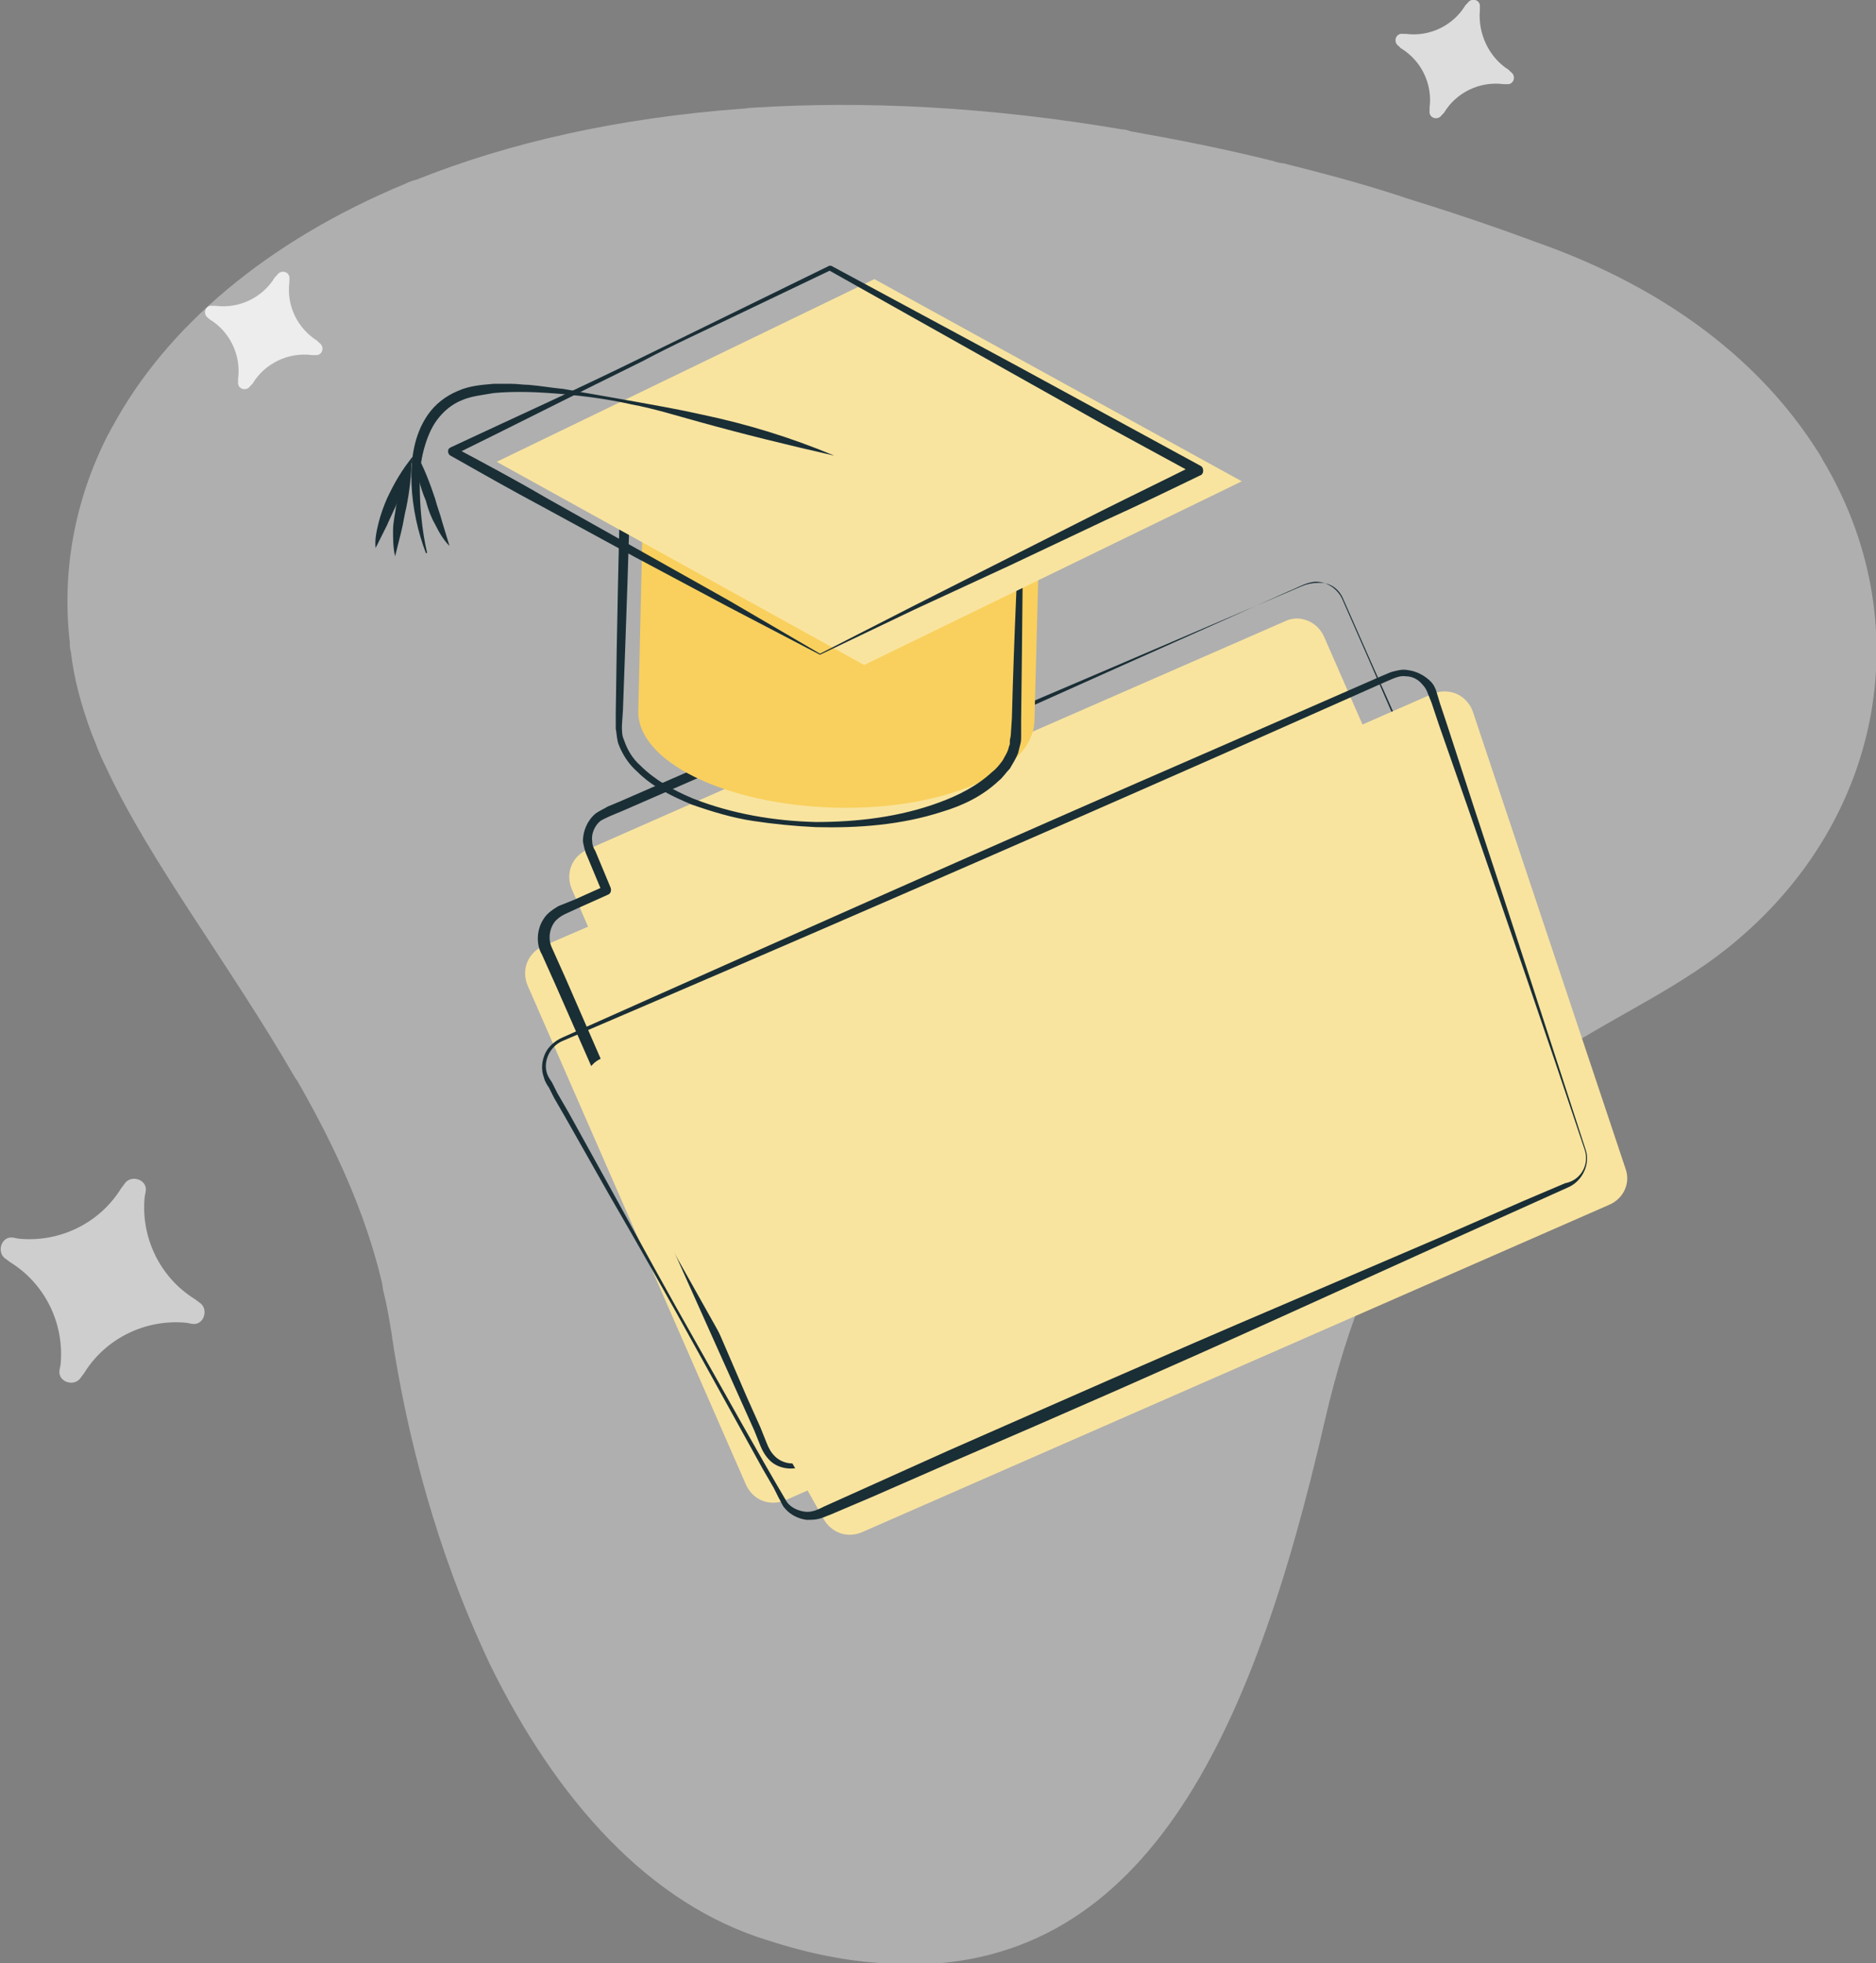 <?xml version="1.0" encoding="utf-8"?>
<!-- Generator: Adobe Illustrator 22.0.0, SVG Export Plug-In . SVG Version: 6.00 Build 0)  -->
<svg version="1.1" id="Layer_1" xmlns="http://www.w3.org/2000/svg" xmlns:xlink="http://www.w3.org/1999/xlink" x="0px" y="0px"
	 viewBox="0 0 182.8 191.3" style="enable-background:new 0 0 182.8 191.3;" xml:space="preserve">
<rect x="0" y="0" width="182.8" height="191.3" fill="#808080" stroke="none"/>
<style type="text/css">
	.st0{opacity:0.37;fill:#FFFFFF;}
	.st1{opacity:0.61;fill:#FFFFFF;}
	.st2{opacity:0.73;fill:#FFFFFF;}
	.st3{opacity:0.78;fill:#FFFFFF;}
	.st4{fill:#F9E49F;}
	.st5{fill:#1A2E35;}
	.st6{fill:#F9D05D;}
</style>
<g>
	<path class="st0" d="M177,43.8c0.2,0.3,0.4,0.6,0.6,1c9.4,15.7,5.9,34.7-8.2,46.7c-5.2,4.5-11.5,7.2-17.7,11.2
		c-0.5,0.3-1.1,0.7-1.6,1.1c-8.4,5.8-16.4,14.7-21,34.6c-7.1,31-17.7,54.1-42.2,53c-0.3,0-0.6,0-0.9-0.1c-3.4-0.2-7.1-0.9-11.1-2.2
		c-11.6-3.5-20.7-13.7-27.2-27c-0.2-0.4-0.4-0.9-0.6-1.3c-4.3-9.4-7.4-20.2-9-31.2c-0.2-1.2-0.4-2.4-0.7-3.6
		c-0.1-0.3-0.1-0.7-0.2-1.1c-1.6-6.7-4.5-13-7.9-19c-0.2-0.3-0.3-0.6-0.5-0.8c-6.4-11.1-14.2-21.1-18.5-30.4c-0.4-0.8-0.7-1.5-1-2.3
		c-0.1-0.3-0.3-0.7-0.4-1c-1-2.7-1.7-5.3-2-7.9c-0.1-0.3-0.1-0.6-0.1-0.9c-0.8-7,0.5-13.9,3.7-20.2c0.2-0.3,0.3-0.6,0.5-0.9
		c5.2-9.6,15-18,28.5-23.6c0.4-0.2,0.7-0.3,1.1-0.4c9-3.6,19.6-6,31.6-6.9c0.4,0,0.7-0.1,1.1-0.1c10.9-0.7,23-0.1,36,2.1
		c0.3,0,0.6,0.1,0.9,0.2c4.5,0.8,9.1,1.7,13.9,2.9c0.3,0.1,0.6,0.2,0.9,0.2c3.6,0.9,7.4,1.9,11.1,3.1c0.3,0.1,0.6,0.2,0.9,0.3
		c4.2,1.3,8.4,2.7,12.7,4.3C162.8,28.2,171.7,35.5,177,43.8z"/>
	<path class="st1" d="M19,126.6l0.4,0.3c1,0.6,0.5,2.3-0.7,2.1l-0.5-0.1c-4-0.4-7.9,1.5-10,4.9l-0.3,0.4c-0.6,1-2.3,0.5-2.1-0.7
		l0.1-0.5c0.4-4-1.5-7.9-4.9-10l-0.4-0.3c-1-0.6-0.5-2.3,0.7-2.1l0.5,0.1c4,0.4,7.9-1.5,10-4.9l0.3-0.4c0.6-1,2.3-0.5,2.1,0.7
		l-0.1,0.5C13.7,120.6,15.6,124.5,19,126.6z"/>
	<path class="st2" d="M147,6.8l0.2,0.2c0.6,0.4,0.3,1.3-0.4,1.2l-0.3,0c-2.3-0.3-4.6,0.8-5.8,2.8l-0.2,0.2c-0.4,0.6-1.3,0.3-1.2-0.4
		l0-0.3c0.3-2.3-0.8-4.6-2.8-5.8l-0.2-0.2c-0.6-0.4-0.3-1.3,0.4-1.2l0.3,0c2.3,0.3,4.6-0.8,5.8-2.8l0.2-0.2c0.4-0.6,1.3-0.3,1.2,0.4
		l0,0.3C144,3.3,145.1,5.6,147,6.8z"/>
	<path class="st3" d="M30.9,33.2l0.2,0.2c0.6,0.4,0.3,1.3-0.4,1.2l-0.3,0c-2.3-0.3-4.6,0.8-5.8,2.8l-0.2,0.2
		c-0.4,0.6-1.3,0.3-1.2-0.4l0-0.3c0.3-2.3-0.8-4.6-2.8-5.8L20.3,31c-0.6-0.4-0.3-1.3,0.4-1.2l0.3,0c2.3,0.3,4.6-0.8,5.8-2.8l0.2-0.2
		c0.4-0.6,1.3-0.3,1.2,0.4l0,0.3C27.9,29.8,29,32,30.9,33.2z"/>
	<path class="st4" d="M129,62l21.3,48.7c0.6,1.5,0,3.2-1.5,3.8l-72.3,31.7c-1.5,0.6-3.1,0-3.8-1.5L51.4,96c-0.6-1.5,0-3.1,1.5-3.8
		l4.4-1.9l-1.6-3.7c-0.6-1.5,0-3.1,1.5-3.8l22-9.7c1.5-0.6,3.1,0,3.8,1.5l1.6,3.7l40.7-17.8C126.6,59.9,128.3,60.5,129,62z"/>
	<path class="st5" d="M130.9,58.4c6.8,15.5,13.9,31,20.8,46.5l0.6,1.5c0.2,0.5,0.5,1,0.5,1.6c0.1,1.2-0.5,2.5-1.6,3.1
		c-0.3,0.2-0.5,0.3-0.8,0.4l-0.7,0.3l-1.5,0.6l-2.9,1.3l-11.7,5.1l-23.4,10c-7.8,3.4-15.6,6.8-23.3,10.2l-5.8,2.6l-2.9,1.3
		c-1.1,0.4-2.4,0.2-3.2-0.6c-0.4-0.4-0.7-0.9-0.9-1.4l-0.6-1.5l-1.3-2.9l-2.6-5.8l-10.4-23.2l-5.1-11.6l-1.3-2.9
		c-0.6-1-0.5-2.5,0.2-3.5c0.3-0.5,0.9-0.9,1.4-1.2l1.5-0.6l2.9-1.3L58.7,87l-1-2.4l-0.5-1.2c-0.2-0.4-0.3-0.9-0.4-1.4
		c0-1,0.4-2,1.2-2.7c0.4-0.3,0.9-0.5,1.2-0.7l1.2-0.5l9.4-4.1l9.4-4.1l1.2-0.5c0.4-0.2,0.9-0.4,1.4-0.4c1-0.1,2,0.2,2.7,0.9
		c0.4,0.3,0.6,0.8,0.8,1.2l0.5,1.2l1,2.4l-0.6-0.2l22.5-9.6l11.2-4.8l5.6-2.4l1.4-0.6c0.5-0.2,1-0.3,1.5-0.3
		C129.6,56.7,130.5,57.4,130.9,58.4z M130.8,58.4c-0.4-0.9-1.3-1.6-2.3-1.7c-1-0.1-1.9,0.5-2.9,0.9l-5.6,2.5l-11.2,5l-22.3,10
		c-0.2,0.1-0.5,0-0.6-0.2l0,0l0,0l-1-2.3l-0.5-1.2c-0.2-0.4-0.3-0.7-0.6-0.9c-0.5-0.5-1.3-0.7-2-0.6c-0.4,0-0.7,0.2-1.1,0.4
		l-1.2,0.5l-9.4,4.1l-9.4,4.1l-1.2,0.5c-0.4,0.2-0.7,0.3-1,0.5c-0.5,0.4-0.9,1.2-0.8,1.9c0,0.4,0.1,0.7,0.3,1l0.5,1.2l1,2.4
		c0.1,0.3,0,0.6-0.3,0.7l0,0l-2.9,1.3L55,89.1c-0.4,0.2-0.8,0.5-1,0.8c-0.5,0.7-0.6,1.7-0.2,2.5l1.3,2.9l5.1,11.7l10.1,23.4l2.5,5.8
		l1.3,2.9l0.6,1.5c0.2,0.5,0.4,0.9,0.8,1.3c0.7,0.7,1.8,0.9,2.7,0.5l2.9-1.3l5.8-2.5c7.8-3.4,15.5-6.8,23.3-10.2l23.2-10.4l11.6-5.1
		l2.9-1.3l1.5-0.6l0.7-0.3c0.3-0.1,0.5-0.2,0.7-0.3c0.8-0.5,1.2-1.4,1.2-2.3c0-0.4-0.2-0.9-0.4-1.4l-0.6-1.5
		C144.2,89.6,137.7,74,130.8,58.4z"/>
	<path class="st4" d="M158.4,113.9c0.5,1.4-0.2,2.9-1.6,3.5l-72.8,31.9c-1.4,0.6-2.9,0.1-3.7-1.2l-23-41c-0.4-0.7-0.5-1.5-0.2-2.3
		c0.3-0.8,0.8-1.4,1.6-1.7l80.9-35.5c0.7-0.3,1.6-0.3,2.3,0c0.7,0.3,1.3,0.9,1.6,1.7L158.4,113.9z"/>
	<path class="st5" d="M154.5,112c0.5,1.4-0.3,3.1-1.7,3.7l-4,1.8l-8,3.6l-15.9,7.2c-10.6,4.8-21.3,9.5-32,14.1l-8,3.5l-4,1.7
		c-0.3,0.1-0.7,0.3-1.1,0.4c-0.4,0.1-0.8,0.1-1.2,0.1c-0.8-0.1-1.6-0.5-2.1-1.1c-0.3-0.3-0.4-0.7-0.6-1l-0.5-1l-1.1-1.9l-2.1-3.8
		l-4.2-7.6c-2.8-5.1-5.7-10.2-8.6-15.2l-4.3-7.6l-1.1-1.9l-0.5-1c-0.2-0.3-0.4-0.6-0.5-1c-0.3-0.8-0.2-1.6,0.1-2.3
		c0.3-0.7,1-1.3,1.7-1.6c21.3-9.5,42.6-19,64-28.3l16-7c0.3-0.1,0.6-0.3,1.1-0.4c0.4-0.1,0.8-0.2,1.3-0.1c0.8,0.1,1.6,0.5,2.2,1.1
		c0.3,0.3,0.5,0.7,0.6,1.1l0.3,1l0.7,2.1l2.7,8.3C147.3,89.8,150.9,100.9,154.5,112z M154.4,112c-3.7-11.1-7.5-22.1-11.3-33.1
		l-2.9-8.3l-0.7-2.1l-0.4-1c-0.1-0.3-0.3-0.6-0.5-0.8c-0.4-0.5-1-0.8-1.6-0.8c-0.6-0.1-1.2,0.2-1.9,0.5l-16,7.1
		c-21.3,9.4-42.7,18.7-64.2,27.9c-1.3,0.5-2,2-1.6,3.2c0.1,0.3,0.3,0.6,0.5,0.9l0.5,1l1.1,1.9l4.2,7.6c2.8,5.1,5.6,10.2,8.5,15.3
		c2.9,5.1,5.7,10.2,8.6,15.1c0.4,0.5,1,0.8,1.7,0.9c0.7,0.1,1.3-0.2,1.9-0.5l4-1.8l8-3.6c10.7-4.7,21.3-9.4,32.1-14l16.1-6.9l8-3.5
		l4-1.7C154.1,115,154.9,113.4,154.4,112z"/>
	<path class="st6" d="M101.5,43.8l-0.7,26.4c-0.1,5-8.9,8.8-19.5,8.5S62,74.2,62.2,69.2L62.8,43L101.5,43.8z"/>
	<path class="st5" d="M99.7,45.5c0,8-0.1,16.4-0.2,24.7l0,1.6c0,0.2,0,0.5-0.1,0.8l-0.1,0.4l-0.1,0.4c-0.2,0.5-0.5,1-0.8,1.5
		c-0.4,0.4-0.7,0.9-1.1,1.2c-1.6,1.5-3.5,2.4-5.5,3c-4,1.3-8.2,1.6-12.3,1.5c-2.1-0.1-4.1-0.3-6.1-0.6c-2-0.3-4-0.9-6-1.6
		c-1.9-0.8-3.8-1.7-5.3-3.2c-0.8-0.7-1.4-1.6-1.8-2.6c-0.2-0.5-0.2-1.1-0.3-1.6l0-1.5c0.1-8.2,0.3-16.4,0.5-24.6
		c0-0.3,0.2-0.5,0.5-0.5c6.5,0.1,13,0.3,19.5,0.5L99.7,45.5z M99.6,45.5l-19.4-0.1c-6.4,0-12.8-0.1-19.2-0.3l0.5-0.5
		c-0.2,8.2-0.5,16.4-0.8,24.6l-0.1,1.5c0,0.5,0,1,0.2,1.4c0.3,0.9,0.8,1.8,1.6,2.5c1.4,1.4,3.2,2.4,5.1,3.2c3.8,1.5,7.9,2.2,12,2.3
		c4.1,0,8.2-0.5,12-1.9c1.9-0.7,3.7-1.6,5.2-3c0.4-0.3,0.7-0.7,1-1.1c0.2-0.4,0.5-0.8,0.6-1.3l0.1-0.3l0-0.3c0-0.2,0.1-0.4,0.1-0.7
		l0.1-1.5C98.8,62,99.2,53.9,99.6,45.5z"/>
	<polygon class="st4" points="84.2,64.8 48.4,45 85.2,27.2 121,46.9 	"/>
	<path class="st5" d="M79.9,63.8l-9-4.7l-9-4.8l-9-4.9c-3-1.6-6-3.3-9-5c-0.2-0.1-0.3-0.4-0.2-0.6c0-0.1,0.1-0.1,0.2-0.2
		c6.2-2.9,12.4-5.7,18.5-8.7c3.1-1.5,6.1-3,9.2-4.5l9.2-4.5c0.1,0,0.2,0,0.2,0l0,0l18,9.7l9,4.9l9,4.9c0.2,0.1,0.3,0.4,0.2,0.7
		c-0.1,0.1-0.1,0.2-0.2,0.2c-3.1,1.5-6.2,3-9.3,4.4l-9.3,4.4l-9.3,4.3L79.9,63.8z M79.9,63.7l9.2-4.7l9.1-4.6l9.1-4.6
		c3-1.5,6.1-3,9.1-4.5l0,0.9l-9-4.9l-8.9-5l-17.8-10l0.3,0l-9.2,4.4c-3.1,1.5-6.2,2.9-9.2,4.5c-6.1,3-12.2,6.1-18.3,9.1l0-0.7
		c3,1.6,6,3.2,8.9,4.9l8.9,5l8.9,5L79.9,63.7z"/>
	<path class="st5" d="M81.3,44.4c-4.4-1-8.9-2.1-13.2-3.3c-2.2-0.6-4.4-1.3-6.6-1.7c-2.2-0.5-4.5-0.8-6.7-1
		c-2.3-0.2-4.5-0.3-6.7-0.1c-1.1,0.2-2.2,0.3-3.1,0.7c-1,0.4-1.8,1.1-2.4,1.9c-0.6,0.8-1,1.8-1.3,2.9c-0.3,1.1-0.4,2.2-0.4,3.3
		c0,2.2,0.2,4.5,0.7,6.7c0,0,0,0.1,0,0.1c0,0-0.1,0-0.1,0c-0.8-2.1-1.3-4.4-1.4-6.7c-0.1-2.3,0.2-4.8,1.6-6.8c0.7-1,1.7-1.8,2.9-2.3
		c1.1-0.5,2.3-0.6,3.5-0.7l1.7,0c0.6,0,1.2,0.1,1.7,0.1c1.2,0.1,2.3,0.3,3.4,0.4c1.1,0.2,2.2,0.4,3.4,0.6l3.4,0.6
		c2.2,0.4,4.5,0.8,6.7,1.3C72.7,41.3,77,42.6,81.3,44.4C81.3,44.3,81.3,44.4,81.3,44.4C81.3,44.4,81.3,44.4,81.3,44.4z"/>
	<path class="st5" d="M40.5,44.1c0.8,1.4,1.4,3,1.9,4.5c0.2,0.8,0.5,1.5,0.7,2.3l0.7,2.3c-0.6-0.6-1-1.3-1.4-2.1
		c-0.4-0.7-0.7-1.5-0.9-2.3C40.9,47.4,40.5,45.8,40.5,44.1z"/>
	<path class="st5" d="M40.3,44.4c-0.4,1.6-1,3.1-1.6,4.6c-0.3,0.7-0.7,1.5-1,2.2l-1.1,2.2c-0.1-0.8,0.1-1.7,0.3-2.5
		c0.2-0.8,0.5-1.6,0.8-2.3C38.4,47.1,39.2,45.7,40.3,44.4z"/>
	<path class="st5" d="M40.1,44.6c0,1.7-0.2,3.3-0.5,4.8c-0.2,0.8-0.3,1.6-0.5,2.4l-0.6,2.4c-0.2-0.8-0.2-1.7-0.2-2.5
		c0-0.8,0.2-1.6,0.3-2.4C39,47.7,39.4,46.1,40.1,44.6z"/>
</g>
</svg>

